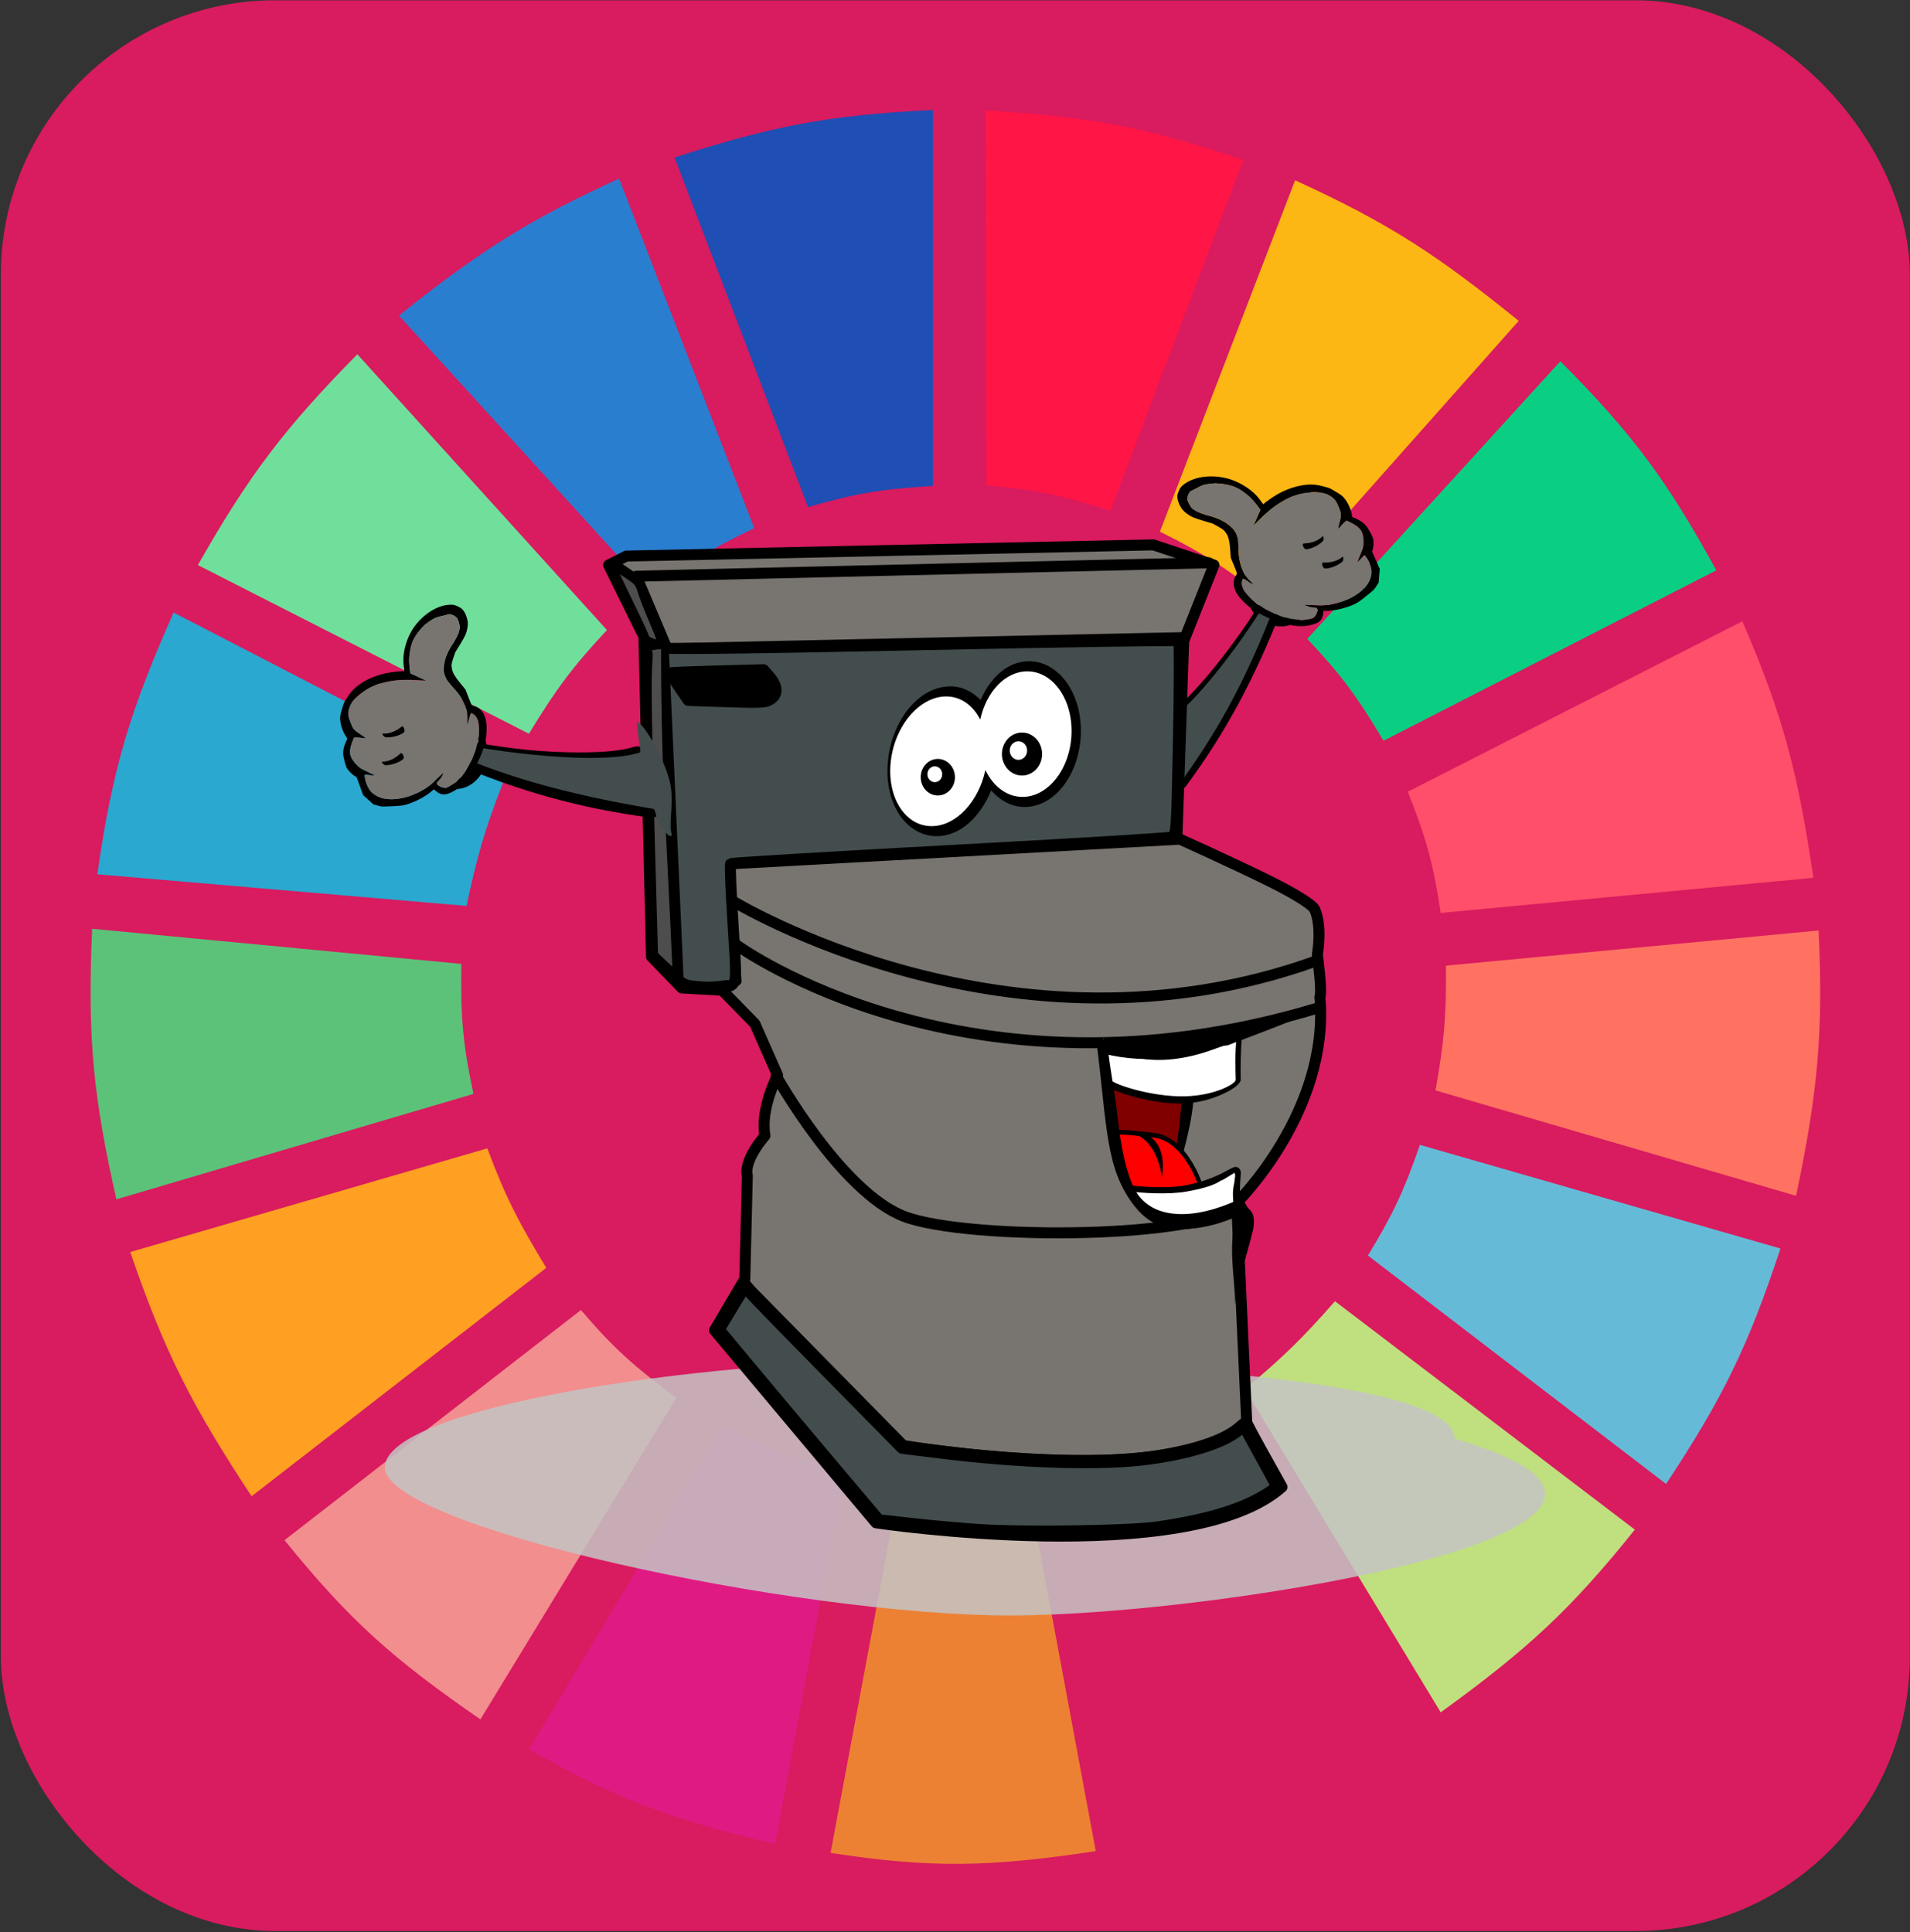 <svg width="686" height="694" viewBox="0 0 686 694" fill="none" xmlns="http://www.w3.org/2000/svg">
<rect x="0" y="0" width="686" height="694" fill="#333333" stroke="none"/>
<rect x="0.318" y="0.101" width="685.626" height="693.507" rx="98.51" fill="#D91B5F"/>
<g clip-path="url(#clip0)">
<path d="M290.213 182.144L242.274 56.56C277.085 45.382 297.241 41.294 335.039 39.52V174.571C317.074 175.578 307.231 177.2 290.213 182.144Z" fill="#1F4EB4"/>
<path d="M354.27 174.308L353.902 39.651C390.353 41.858 410.614 45.36 446.531 57.432L398.797 183.518C381.668 177.934 371.905 175.873 354.27 174.308Z" fill="#FF1546"/>
<path d="M416.594 190.978L465.155 64.763C499.681 80.516 516.829 92.118 545.468 115.249L455.816 216.222C441.797 205.016 433.413 199.276 416.594 190.978Z" fill="#FDB714"/>
<path d="M469.516 229.474L560.412 129.764C587.077 156.505 598.982 173.147 616.444 204.862L496.909 266.077C487.678 250.581 481.804 242.471 469.516 229.474Z" fill="#0ACF83"/>
<path d="M505.626 284.378L625.784 223.164C640.673 257.555 645.757 277.892 651.31 315.301L517.455 327.922C514.83 310.462 512.238 300.936 505.626 284.378Z" fill="#FF4F6A"/>
<path d="M515.585 391.661C518.582 374.894 519.537 365.151 519.32 346.854L653.175 334.233C654.837 370.919 653.011 391.767 645.082 429.525L515.585 391.661Z" fill="#FF7262"/>
<path d="M491.304 450.982C500.081 436.566 504.214 427.897 509.981 411.224L639.478 448.458C627.891 483.481 618.899 501.998 598.387 533.022L491.304 450.982Z" fill="#65BBD7"/>
<path d="M587.182 549.43L479.476 467.39C467.642 480.885 460.531 487.761 447.102 498.944L517.453 615.062C548.608 592.483 564.055 578.246 587.182 549.43Z" fill="#C0DF7E"/>
<path d="M500.022 625.79L429.67 510.303C414.407 518.016 405.468 521.83 388.58 527.342L413.483 661.131C449.161 652.136 468.121 644.362 500.022 625.79Z" fill="#D91B5F"/>
<path d="M323.209 532.391C340.955 533.554 350.906 533.206 368.657 531.129L393.56 664.917C355.497 670.652 334.582 671.123 298.306 665.548L323.209 532.391Z" fill="#EC8134"/>
<path d="M189.977 628.315L259.706 512.197C275.514 520.465 285.104 523.984 303.286 528.605L278.383 662.393C240.739 653.351 221.154 646.202 189.977 628.315Z" fill="#E01A83"/>
<path d="M102.191 553.216L208.653 470.545C220.524 484.514 228.245 491.178 242.894 502.099L172.543 617.586C141.749 596.301 125.978 582.636 102.191 553.216Z" fill="#F28E8E"/>
<path d="M90.364 537.439C69.188 505.287 59.305 486.254 46.783 449.72L175.035 412.486C181.44 429.736 186.298 439.072 196.202 455.4L90.364 537.439Z" fill="#FFA023"/>
<path d="M41.802 430.788C33.563 394.265 31.331 373.08 33.086 333.602L165.695 346.224C165.357 365.774 166.4 375.937 170.053 392.923L41.802 430.788Z" fill="#5CC279"/>
<path d="M34.954 314.039L167.564 325.398C171.243 308.002 174.001 298.319 180.638 281.223L62.348 220.008C46.626 255.468 40.392 275.999 34.954 314.039Z" fill="#2AA8D0"/>
<path d="M71.064 202.969C89.6 170.335 102.228 153.828 128.342 127.24L217.993 226.319C205.862 239.285 199.743 247.457 189.977 263.552L71.064 202.969Z" fill="#70DF9C"/>
<path d="M233.558 212.435C247.009 202.298 255.101 197.223 270.913 189.717L222.352 64.132C190.752 78.647 173.402 89.272 143.284 113.356L233.558 212.435Z" fill="#2A7ED0"/>
<path d="M522.419 516.758C630.779 548.281 439.982 580.264 362.833 580.264C285.684 580.264 138.231 548.406 138.231 527.061C138.231 505.716 250.028 488.708 327.177 488.708C404.327 488.708 522.419 495.413 522.419 516.758Z" fill="#C4C4C4" fill-opacity="0.85"/>
<path d="M469.503 207.902C472.829 213.563 471.025 220.604 465.474 223.627C459.923 226.65 452.726 224.51 449.401 218.848C446.075 213.186 447.879 206.146 453.43 203.123C458.982 200.1 466.178 202.24 469.503 207.902Z" fill="black"/>
<path d="M466.368 209.061C468.867 213.316 467.511 218.606 463.34 220.877C459.169 223.149 453.762 221.541 451.263 217.287C448.764 213.032 450.12 207.742 454.291 205.471C458.462 203.2 463.869 204.807 466.368 209.061Z" fill="white"/>
<path d="M456.069 213.267C454.544 213.536 453.237 214.743 452.618 216.426C452.615 216.434 452.579 216.419 452.576 216.426C452.576 216.427 452.534 216.514 452.534 216.514C452.534 216.515 452.496 216.591 452.492 216.602C452.488 216.613 452.495 216.638 452.491 216.646C452.486 216.661 452.499 216.669 452.491 216.69C452.484 216.709 452.455 216.714 452.449 216.733C452.415 216.815 452.372 216.907 452.322 216.997C452.166 217.28 451.869 217.708 451.525 218.269C450.848 219.372 449.936 220.9 448.754 222.657C446.381 226.184 443.113 230.811 439.419 235.601C432.034 245.177 422.738 255.486 416.221 259.163C414.898 259.91 414.005 261.164 413.547 262.498C413.1 263.798 412.956 265.202 412.998 266.623C413.081 269.451 413.866 272.497 414.934 275.267C416.001 278.032 417.36 280.533 419.07 282.243C419.917 283.091 420.944 283.889 422.29 284.042C423.735 284.206 425.184 283.435 426.094 282.199C440.854 262.153 450.508 243.497 459.837 220.155C460.387 218.777 460.669 217.442 460.343 216.118C459.997 214.712 458.956 213.679 457.752 213.354C457.195 213.204 456.612 213.171 456.069 213.266V213.267Z" fill="black"/>
<path d="M454.519 216.168C455.282 213.464 459.306 213.595 457.624 217.955C448.507 241.58 439.04 260.261 424.427 280.488C420.388 286.078 411.19 264.152 417.023 260.835C431.701 252.485 453.91 218.328 454.52 216.168H454.519Z" fill="#434D4D"/>
<path fill-rule="evenodd" clip-rule="evenodd" d="M218.59 202.95L231.272 228.672L233.989 343.62L244.86 354.867L259.354 355.677L271.131 367.734L279.283 386.225C279.283 386.225 272.943 398.282 274.754 407.925C266.601 417.568 268.413 422.234 268.413 422.234L267.507 459.363L256.637 477.853L314.613 546.987C314.613 546.987 426.94 563.858 460.458 534.12C446.878 510.006 447.783 510.816 447.783 510.816L444.162 432.039C444.162 432.039 477.674 399.077 474.052 358.091C474.957 356.487 473.147 342.81 473.147 342.81C473.147 342.81 474.957 333.169 472.241 326.738C471.487 324.945 464.601 320.742 455.19 316.11C441.569 309.409 422.696 300.936 422.696 300.936L425.135 230.279L436 202.95L414.271 195.715L224.941 199.734L218.595 202.95L218.59 202.95Z" fill="#78746F" stroke="black" stroke-width="3.94" stroke-linecap="round" stroke-linejoin="round"/>
<path d="M268.418 461.777L324.582 518.854C324.582 518.854 418.797 534.93 445.971 511.611" stroke="black" stroke-width="3.185" stroke-linecap="round" stroke-linejoin="round"/>
<path fill-rule="evenodd" clip-rule="evenodd" d="M242.144 242.336L273.849 241.532C273.849 241.532 282.908 249.57 274.754 251.178C266.602 252.785 258.45 250.374 258.45 250.374H247.578L242.144 242.336Z" fill="black" stroke="black" stroke-width="3.185" stroke-linecap="round" stroke-linejoin="round"/>
<path d="M231.276 230.278L238.523 232.689L424.231 228.67H425.137" stroke="black" stroke-width="3.185" stroke-linecap="round" stroke-linejoin="round"/>
<path d="M239.43 232.69L228.56 206.968L434.186 202.146" stroke="black" stroke-width="3.94" stroke-linecap="round" stroke-linejoin="round"/>
<path d="M221.311 202.95L229.463 208.577" stroke="black" stroke-width="3.185" stroke-linecap="round" stroke-linejoin="round"/>
<path d="M263.008 323.545C263.008 323.545 362.802 384.767 472.9 345.107" stroke="black" stroke-width="3.94" stroke-linecap="round" stroke-linejoin="round"/>
<path d="M264.785 339.595C264.785 339.595 347.595 399.902 473.141 362.111" stroke="black" stroke-width="3.94" stroke-linecap="round" stroke-linejoin="round"/>
<path d="M423.324 301.821L261.991 310.663L264.722 352.452" stroke="black" stroke-width="3.194" stroke-linecap="round" stroke-linejoin="round"/>
<path d="M278.78 386.445C278.78 386.445 301.937 428.019 324.583 436.867C347.23 445.7 434.587 445.156 444.56 432.289" stroke="black" stroke-width="3.94" stroke-linecap="round" stroke-linejoin="round"/>
<path d="M352.158 549.813C345.93 549.416 335.127 548.459 328.152 547.679L315.47 546.265L297.162 524.551C287.094 512.626 274.131 497.183 268.353 490.234L257.851 477.617L262.678 469.623L267.505 461.629L269.294 463.808C270.277 465.001 283.02 478.103 297.61 492.913L324.137 519.854L338.374 521.606C365.365 524.933 392.731 525.92 409.247 524.124C425.132 522.416 438.919 518.294 444.556 513.583L446.82 511.684L452.965 522.916L459.111 534.149L457.039 535.592C448.013 541.878 435.434 545.927 416.024 548.812C406.12 550.284 368.575 550.873 352.158 549.813Z" fill="#434D4D" stroke="black" stroke-width="4.732" stroke-linecap="round" stroke-linejoin="round"/>
<path d="M252.828 354.542C244.789 353.924 245.608 354.395 237.541 345.842L235.013 343.162L233.847 296.807C233.206 271.314 232.66 246.254 232.633 241.121L232.585 231.788L236.168 232.636C238.758 233.25 265.127 232.956 331.271 231.573C381.61 230.522 423.051 229.889 423.353 230.166C423.668 230.443 423.627 246.273 423.257 265.345C422.584 299.649 422.557 300.029 420.664 300.682C419.608 301.047 383.681 303.225 340.837 305.523C297.989 307.821 262.702 309.935 262.421 310.221C262.138 310.508 262.511 320.05 263.249 331.43C264.533 351.244 264.521 352.187 262.942 353.732C262.035 354.63 259.946 354.204 260.244 354.145C263.515 353.526 256.891 354.866 252.828 354.542ZM276.772 251.212C279.441 249.553 279.351 246.441 276.539 243.17L274.293 240.557L257.742 240.991C248.639 241.23 241.046 241.536 240.868 241.673C240.689 241.808 242.034 244.097 243.855 246.759L247.168 251.598L255.05 251.866C273.943 252.506 274.728 252.483 276.772 251.212Z" fill="#434D4D" stroke="black" stroke-width="3.94" stroke-linecap="round" stroke-linejoin="round"/>
<path d="M238.526 231.084L243.963 352.469L245.773 353.264" stroke="black" stroke-width="3.185" stroke-linecap="round" stroke-linejoin="round"/>
<path d="M238.82 346.24L235.232 342.825L234.08 302.272C233.446 279.968 232.933 255.302 232.94 247.456C232.951 233.733 234.112 234.757 232.419 233.742C230.595 232.648 238.526 231.552 238.548 232.414C238.568 233.187 238.354 261.498 239.942 292.655C241.529 323.813 242.732 349.391 242.617 349.479C242.501 349.582 240.792 348.124 238.82 346.24Z" fill="#4D4D4D" stroke="black" stroke-width="2.211" stroke-linecap="round" stroke-linejoin="round"/>
<path d="M234.627 230.467C233.257 230.016 232.136 229.32 232.136 228.916C232.136 228.514 229.486 222.78 226.248 216.173C223.009 209.566 220.359 203.972 220.359 203.743C220.359 203.513 224.69 206.262 226.869 207.846C230.439 210.442 228.743 210.17 232.937 220.049C235.497 226.079 237.484 231.075 237.354 231.15C237.224 231.225 235.997 230.917 234.627 230.467Z" fill="#4D4D4D" stroke="black" stroke-width="2.096" stroke-linecap="round" stroke-linejoin="round"/>
<path d="M398.77 387.688L399.68 406.713C400.577 414.573 401.946 422.077 404.35 427.79C408.772 428.401 415.251 428.837 420.956 428.51C423.259 419.549 427.632 406.653 428.584 395.723C428.72 394.161 426.205 395.282 426.304 393.744C426.067 393.754 425.837 393.789 425.597 393.794C414.038 394.057 400.03 389.581 398.77 387.688L398.77 387.688Z" fill="black"/>
<path d="M398.766 387.688L399.676 406.715C400.572 414.576 401.939 422.081 404.342 427.795C408.336 428.359 413.998 428.793 419.271 428.631C421.481 419.587 423.202 409.28 424.163 398.227C424.294 396.727 424.382 395.247 424.481 393.769C413.161 393.744 399.987 389.522 398.766 387.688L398.766 387.688Z" fill="#800000"/>
<path d="M407.251 406.139C404.503 405.855 401.953 405.672 399.656 405.966C400.877 417.027 402.995 427.501 407.587 433.369C410.04 436.503 413.151 438.7 416.769 439.991C419.842 440.437 422.735 440.842 425.26 440.801C427.187 440.77 428.979 440.494 430.455 439.407C431.931 438.321 432.868 436.386 433.074 434.028C433.485 429.313 431.562 423.118 428.3 417.671C425.039 412.225 420.32 407.503 414.613 406.959L407.251 406.139L407.251 406.139Z" fill="black"/>
<path d="M407.096 407.815C404.403 407.536 401.938 407.427 399.849 407.675C401.096 418.088 403.225 427.803 407.579 433.365C408.931 435.092 410.482 436.502 412.208 437.663C422.129 438.653 430.877 441.812 431.569 433.88C432.268 425.873 424.498 409.591 414.461 408.634C414.068 408.597 413.699 408.565 413.307 408.524C417.287 411.109 418.278 417.178 417.302 422.917C416.605 416.956 413.856 410.644 409.155 408.049C408.477 407.971 407.754 407.881 407.096 407.813L407.096 407.815Z" fill="#FF0000"/>
<path d="M446.086 372.185C428.363 374.564 405.757 383.747 395.537 372.925C396.9 377.87 397.458 381.803 398.083 390.522C398.648 390.867 399.341 391.217 400.179 391.587C401.945 392.366 404.299 393.147 406.97 393.884C412.312 395.359 418.986 396.568 425.081 396.352C430.745 396.15 435.789 394.553 439.443 392.837C441.27 391.98 442.751 391.121 443.796 390.3C444.319 389.89 444.722 389.464 445.033 389.08C445.343 388.696 445.625 388.332 445.611 387.719C445.55 385.013 445.529 377.1 446.086 372.185L446.086 372.185Z" fill="black"/>
<path d="M445.084 372.714C427.76 382.187 406.492 384.214 396.461 373.597C396.793 374.799 396.135 371.528 396.384 373.049C396.628 374.138 396.756 375.212 396.844 376.279C396.845 376.291 396.839 376.305 396.84 376.318C397.188 379.182 397.477 382.468 397.734 385.883C397.945 386.517 398.234 387.106 398.604 387.657C399.87 389.549 413.901 394.055 425.51 393.791C436.281 393.546 443.883 389.311 443.832 387.827C443.745 385.3 443.504 377.385 444.133 373.096L445.084 372.714Z" fill="white"/>
<path d="M443.932 419.147C443.489 419.104 443.202 419.259 442.924 419.366C442.554 419.507 442.161 419.703 441.746 419.922C440.917 420.362 439.879 420.941 438.491 421.62C435.715 422.976 431.635 424.667 425.809 425.765C419.288 426.994 408.967 426.309 403.561 425.46C404.642 428.563 405.985 431.257 407.636 433.362C415.446 443.318 429.924 443.691 446.119 436.115C445.527 432.273 445.342 429.39 445.34 427.267C445.337 424.567 445.603 423.04 445.666 421.515C445.68 421.187 445.663 420.801 445.485 420.356C445.307 419.912 444.892 419.441 444.415 419.271C444.229 419.205 444.079 419.161 443.932 419.147L443.932 419.147ZM446.581 438.913C446.13 440.933 445.748 442.851 445.401 444.742C446.315 443.384 446.787 441.643 446.72 439.752C446.714 439.645 446.699 439.538 446.677 439.434C446.641 439.244 446.615 439.099 446.581 438.913L446.581 438.913Z" fill="black"/>
<path d="M439.286 423.76C437.803 424.046 437.457 425.97 426.281 427.98C419.797 429.146 410.317 428.606 404.479 427.797C405.375 429.915 406.411 431.817 407.628 433.368C415.264 443.099 427.698 442.647 443.455 435.593C442.079 426.976 443.35 426.042 443.441 423.774C443.458 423.369 443.841 421.916 443.38 421.279L439.286 423.76Z" fill="white"/>
<path d="M393.806 373.979C397.727 405.1 396.993 419.979 407.581 433.343C415.675 443.561 427.314 444.07 444.011 435.85C440.977 448.636 443.47 458.031 443.648 468.506C444.853 458.347 446.96 454.447 450.113 441.5C450.805 437.212 449.964 435.501 448.592 434.253C447.22 433.005 446.742 429.982 445.097 430.762C436.94 434.605 429.339 436.342 423.18 436.068C417.021 435.794 412.437 433.704 409.183 429.753C405.231 424.955 402.601 412.972 401.303 400.505C400.524 393.023 398.813 384.633 398.08 378.005C405.904 381.677 431.321 376.431 440.958 375.469C529.737 341.944 408.064 382.989 397.829 373.23L393.806 373.979Z" fill="black"/>
<path d="M396.461 377.954C412.033 382.037 429.269 379.358 444.246 373.362" stroke="black" stroke-width="0.985"/>
<path d="M369.594 237.505C361.939 237.505 355.655 243.385 352.213 251.441C349.287 248.485 345.616 246.528 341.421 246.528C329.978 246.528 320.507 258.646 318.948 273.015C318.168 280.2 319.511 286.871 322.586 291.909C325.66 296.947 330.652 300.351 336.37 300.351C344.942 300.351 352.129 293.343 355.973 283.913C359.155 287.483 363.269 289.854 367.937 289.854C379.086 289.854 387.681 277.815 388.187 263.813C388.441 256.815 386.661 250.365 383.377 245.545C380.094 240.724 375.169 237.505 369.594 237.505V237.505Z" fill="black"/>
<path d="M368.959 241.134C361.068 241.134 354.202 248.543 352.074 258.465C349.478 253.393 345.126 250.157 339.828 250.157C330.299 250.157 321.377 260.614 319.933 273.472C318.489 286.33 325.074 296.743 334.604 296.743C343.342 296.743 351.498 287.969 353.914 276.598C356.716 282.446 361.563 286.246 367.247 286.246C376.48 286.246 384.377 276.149 384.842 263.69C385.308 251.23 378.193 241.133 368.96 241.133L368.959 241.134Z" fill="white"/>
<path d="M373.939 268.462C375.172 272.517 373.096 276.872 369.301 278.19C365.507 279.508 361.431 277.288 360.198 273.233C358.965 269.178 361.042 264.823 364.836 263.505C368.631 262.187 372.706 264.407 373.939 268.462V268.462Z" fill="black"/>
<path d="M368.754 268.563C369.287 270.319 368.389 272.204 366.746 272.774C365.104 273.344 363.34 272.384 362.806 270.629C362.273 268.873 363.171 266.988 364.814 266.418C366.456 265.848 368.22 266.808 368.754 268.563V268.563Z" fill="white"/>
<path d="M342.679 277.139C343.728 280.589 341.961 284.294 338.733 285.415C335.505 286.536 332.038 284.648 330.989 281.198C329.94 277.748 331.707 274.043 334.935 272.922C338.163 271.801 341.63 273.689 342.679 277.139Z" fill="black"/>
<path d="M338.271 277.225C338.725 278.718 337.96 280.322 336.563 280.807C335.166 281.292 333.665 280.475 333.211 278.982C332.757 277.489 333.522 275.885 334.919 275.4C336.316 274.914 337.817 275.732 338.271 277.225Z" fill="white"/>
<path d="M155.3 278.415C158.719 283.961 165.472 285.057 170.382 280.862C175.292 276.668 176.5 268.772 173.081 263.226C169.662 257.681 162.909 256.585 157.999 260.779C153.089 264.974 151.881 272.87 155.3 278.415Z" fill="black"/>
<path d="M157.597 275.824C160.166 279.991 165.24 280.814 168.929 277.662C172.619 274.511 173.527 268.578 170.958 264.411C168.388 260.244 163.315 259.421 159.625 262.572C155.936 265.724 155.028 271.657 157.597 275.824Z" fill="white"/>
<path d="M160.757 265.888C162.091 264.867 163.92 264.725 165.568 265.493C165.575 265.495 165.592 265.456 165.599 265.46C165.599 265.46 165.692 265.492 165.692 265.492C165.694 265.492 165.775 265.519 165.786 265.524C165.797 265.528 165.809 265.553 165.817 265.556C165.832 265.563 165.828 265.58 165.848 265.588C165.866 265.598 165.892 265.578 165.91 265.588C165.993 265.622 166.09 265.656 166.19 265.684C166.507 265.771 167.031 265.855 167.683 266C168.966 266.285 170.724 266.702 172.845 267.073C177.104 267.819 182.809 268.673 188.947 269.308C201.218 270.577 219.482 270.864 227.217 268.399C228.787 267.899 230.315 268.125 231.53 268.759C232.714 269.377 233.71 270.316 234.562 271.417C236.257 273.607 237.503 276.525 238.34 279.462C239.176 282.395 239.602 285.363 239.242 288.019C239.064 289.335 238.705 290.759 237.677 291.953C236.574 293.235 234.883 293.818 233.352 293.62C208.524 290.403 186.164 284.134 162.765 274.084C161.384 273.491 160.235 272.714 159.55 271.458C158.822 270.124 158.878 268.514 159.555 267.304C159.868 266.744 160.283 266.252 160.757 265.888L160.757 265.888Z" fill="black"/>
<path d="M163.966 266.832C161.494 265.414 158.563 268.739 162.889 270.665C185.314 280.645 209.696 286.31 234.674 290.538C235.397 290.66 235.651 293.8 236.664 295.823C237.334 297.227 242.019 303.056 241.079 298.872C240.155 294.762 242.447 286.845 240.239 279.506C236.681 267.68 228.448 256.638 228.785 260.067C229.049 262.75 229.332 265.071 229.604 267.156C229.77 268.43 230.345 270.097 229.707 270.305C212.819 275.807 165.941 267.966 163.965 266.832L163.966 266.832Z" fill="#434D4D"/>
<path d="M165.96 218.75C166.652 219.429 167.218 220.455 167.631 221.755C168.075 223.148 168.138 224.31 167.838 225.77C167.462 227.635 167.087 228.445 165.178 231.586L163.471 234.383L162.85 236.239C162.148 238.356 162.066 238.851 162.281 240.024C162.572 241.69 163.316 242.959 165.75 245.937L167.185 247.68L168.273 250.514C169.348 253.296 169.381 253.359 169.832 253.481C171.144 253.844 171.588 254.057 172.234 254.619C174.224 256.33 175.006 259.017 174.733 263.149C174.513 266.456 173.593 269.616 171.74 273.444C168.77 279.582 165.908 282.863 161.94 284.684C159.579 285.752 158.197 285.576 156.362 283.971L155.834 283.513L155.053 284.191C152.772 286.131 149.078 288.084 145.964 288.979C144.554 289.371 143.935 289.451 140.721 289.59C137.111 289.759 137.073 289.756 135.61 289.352L134.136 288.943L132.275 287.263L130.409 285.564L129.257 282.369L128.105 279.173L127.373 278.727C126.485 278.175 125.26 276.973 124.649 276.034C124.14 275.255 123.273 271.913 123.247 270.627C123.221 269.419 123.566 267.949 124.206 266.543L124.77 265.288L124.307 264.625C123.084 262.826 122.215 260.207 122.168 258.14C122.144 257.185 122.224 256.798 122.81 254.752C123.475 252.477 123.494 252.439 124.25 251.245C125.375 249.457 126.127 248.45 127.022 247.575C129.638 244.978 133.826 242.885 138.589 241.823C140.238 241.452 144.58 240.958 144.886 241.105C145.203 241.257 145.273 240.913 145.113 240.018C144.465 236.53 145.07 232.496 146.81 228.582C149.659 222.165 156.34 217.149 161.953 217.203C162.883 217.209 163.169 217.268 164.254 217.742C165.122 218.127 165.624 218.431 165.96 218.75ZM158.975 221.199C156.542 221.791 156.327 221.877 155.107 222.643C152.869 224.037 151.237 225.581 149.741 227.709C147.432 230.988 146.533 235.573 147.206 240.631L147.372 241.874L150.313 243.192L153.254 244.511L150.52 244.33C149.016 244.237 147.713 244.161 147.641 244.174C147.552 244.194 146.785 244.203 145.92 244.197C142.708 244.179 139.025 244.722 136.329 245.597C134.324 246.254 133.02 246.901 130.806 248.323C128.674 249.69 128.651 249.71 127.41 251.158C126.043 252.751 125.74 253.266 125.41 254.476C124.945 256.234 125.057 257.326 125.926 259.584C126.796 261.841 127.067 262.16 129.492 263.766C130.59 264.498 131.467 265.123 131.441 265.174C131.422 265.212 130.462 265.16 129.308 265.077L127.21 264.887L126.754 265.958C124.974 270.104 125.375 272.121 128.559 275.176C129.353 275.935 129.548 276.044 132.08 277.261C133.558 277.971 134.727 278.564 134.676 278.586C134.625 278.609 133.803 278.545 132.866 278.424C131.911 278.312 131.102 278.222 131.047 278.227C130.846 278.209 131.226 280.499 131.552 281.301C132.734 284.181 133.627 285.16 136.015 286.197C137.588 286.874 138.57 287.062 140.616 287.07C144.271 287.096 148.792 285.713 152.451 283.444C154.097 282.411 154.852 281.783 157.206 279.469C158.334 278.344 159.288 277.481 159.321 277.544C159.459 277.815 158.238 279.713 157.008 281.088C156.889 281.22 156.923 281.409 157.147 281.768C157.591 282.469 159.128 283.113 160.057 282.993C161.54 282.793 164.1 280.925 165.791 278.827C168.785 275.107 171.357 269.233 171.926 264.805C172.328 261.758 171.983 258.887 171.049 257.526C170.582 256.845 169.55 256.114 169.186 256.206C169.025 256.239 168.882 256.673 168.438 258.363C168.128 259.535 167.857 260.475 167.836 260.465C167.826 260.46 167.827 259.737 167.851 258.868C167.933 255.778 167.3 253.444 165.568 250.584C164.789 249.281 164.029 248.35 162.323 246.571C160.991 245.192 160.492 244.496 159.941 243.209C158.743 240.385 159.467 236.376 161.93 232.306C162.39 231.536 163.073 230.433 163.439 229.87C164.231 228.63 164.8 227.236 165.018 225.988C165.129 225.334 165.091 224.844 164.876 223.876C164.477 222.19 164.099 221.694 162.627 221.05L161.559 220.568L158.975 221.199Z" fill="black"/>
<path d="M158.702 257.628L159.983 258.338L161.319 260.222C162.055 261.252 162.679 262.165 162.699 262.253C162.726 262.329 162.502 262.253 162.205 262.063C161.901 261.886 160.923 261.306 160.016 260.791C157.806 259.51 156.059 258.041 155.695 257.159C155.612 256.962 155.637 256.706 155.737 256.487L155.911 256.146L156.658 256.536C157.074 256.752 157.994 257.241 158.702 257.628Z" fill="black"/>
<path d="M160.692 267.39C160.478 267.475 159.852 267.49 159.287 267.438C157.902 267.292 151.828 266.136 151.385 265.923C151.153 265.811 150.968 265.581 150.867 265.265C150.646 264.593 150.934 264.055 151.659 263.743C152.208 263.519 152.218 263.524 153.967 264.191C154.941 264.549 156.928 265.393 158.404 266.055L161.075 267.259L160.692 267.39Z" fill="black"/>
<path d="M159.26 272.734C159.176 272.898 153.634 274.891 152.226 275.253L150.589 275.678L149.923 275.31C149.161 274.897 149.05 274.702 149.302 274.21C149.599 273.629 150.264 273.383 152.433 273.024C155.471 272.534 159.448 272.368 159.26 272.734Z" fill="black"/>
<path d="M169.8 256.383L170.096 256.525C170.646 257.007 170.91 257.3 171.223 257.923L171.758 259.037L172.062 261.324L172.069 263.47L172.013 264.3L171.549 266.647L170.733 269.682L169.621 272.575L168.214 275.326L166.51 277.935L163.864 280.948L161.154 282.644L160.21 283.048L158.851 282.824L157.669 282.255L157.077 281.971L156.837 280.999C157.14 280.858 157.271 280.717 157.485 280.454L158.485 279.22L159.188 277.845L159.364 277.501L157.245 279.482L155.127 281.463L152.712 283.302L150.178 284.655L147.348 285.865L145.166 286.531L143.926 286.792L143.159 286.852C141.591 287.158 140.677 287.15 139.026 287.009L137.667 286.784C136.095 286.431 135.325 286.062 134.119 285.079C133.25 284.441 132.827 283.984 132.28 282.911C131.494 281.344 131.13 280.464 131.026 278.882C130.901 278.298 131.09 278.231 131.674 278.336L133.8 278.501C135.218 278.78 134.424 278.407 133.385 277.873L132.202 277.305L129.836 276.168L128.533 275.114C127.737 274.329 127.326 273.861 126.695 272.946C125.725 271.346 125.517 270.423 125.912 268.714C126.179 267.359 126.482 266.517 127.08 264.992C128.984 264.667 129.562 265.025 131.037 265.179C131.638 265.258 131.335 265.029 130.622 264.551L128.432 263.07C127.656 262.471 127.28 262.14 126.713 261.388L125.403 258.189C124.966 256.846 124.934 256.088 125.332 254.727C126.125 252.473 126.729 251.394 128.386 250.197C131.123 247.717 132.771 246.828 135.869 245.652C139.958 244.629 142.233 244.198 146.198 244.188L153.048 244.48L147.429 241.781L147.126 239.493C146.857 237.638 146.823 236.529 147.167 234.372C147.614 231.325 148.168 229.735 150.094 227.211L152.741 224.198L154.979 222.703C156.017 222.026 156.635 221.763 157.809 221.492L161.231 220.566C162.58 220.713 163.251 220.982 164.188 221.986L164.963 224.072L165.203 225.044L165.146 225.874L164.738 227.391L163.683 229.455L162.979 230.83L161.628 232.751L160.572 234.814L159.812 237.02L159.348 239.367L159.476 241.999L160.546 244.226L162.8 247.023L165.053 249.819L166.42 252.189L166.955 253.302L167.73 255.388L167.858 258.02L167.865 260.165L168.449 258.304L168.857 256.786C169.021 256.189 169.196 256.034 169.8 256.383Z" fill="#78746F"/>
<path d="M144.244 260.996C143.234 261.842 140.583 263.73 137.549 263.482C136.901 263.429 137.933 264.78 138.57 264.832C141.448 265.067 144.699 263.619 145.165 262.942C145.576 262.346 144.855 260.485 144.244 260.996L144.244 260.996Z" fill="black"/>
<path d="M143.847 270.609C142.906 271.527 140.413 273.607 137.368 273.585C136.718 273.581 137.854 274.851 138.492 274.855C141.381 274.876 144.507 273.19 144.919 272.48C145.281 271.856 144.415 270.054 143.847 270.609L143.847 270.609Z" fill="black"/>
<path d="M422.861 178.134C422.821 179.086 423.115 180.215 423.712 181.445C424.351 182.765 425.112 183.666 426.348 184.55C427.921 185.684 428.762 186.039 432.355 187.117L435.561 188.072L437.309 189.04C439.298 190.148 439.703 190.461 440.359 191.468C441.3 192.891 441.632 194.315 441.9 198.104L442.049 200.33L443.214 203.135C444.35 205.893 444.37 205.962 444.121 206.346C443.402 207.471 443.223 207.917 443.135 208.754C442.851 211.318 444.14 213.815 447.211 216.692C449.671 218.995 452.546 220.732 456.576 222.355C463.036 224.958 467.431 225.519 471.631 224.277C474.119 223.528 475.019 222.496 475.261 220.112L475.334 219.429L476.383 219.422C479.417 219.369 483.506 218.404 486.43 217.035C487.745 216.406 488.259 216.061 490.733 214.068C493.52 211.839 493.546 211.812 494.348 210.559L495.154 209.296L495.363 206.839L495.563 204.366L494.196 201.251L492.828 198.136L493.06 197.329C493.333 196.342 493.404 194.653 493.204 193.561C493.039 192.653 491.36 189.616 490.485 188.648C489.665 187.737 488.389 186.874 486.939 186.252L485.65 185.691L485.532 184.899C485.188 182.771 484.011 180.268 482.61 178.708C481.964 177.986 481.637 177.752 479.782 176.621C477.71 175.372 477.669 175.356 476.281 174.966C474.207 174.377 472.952 174.123 471.682 174.059C467.943 173.845 463.392 175.027 459.131 177.349C457.653 178.15 454.099 180.616 453.975 180.924C453.846 181.243 453.556 181.035 453.053 180.269C451.109 177.266 447.859 174.677 443.854 172.916C437.29 170.028 428.864 170.676 424.75 174.376C424.067 174.987 423.896 175.217 423.423 176.275C423.049 177.126 422.889 177.678 422.861 178.134ZM429.728 175.389C431.939 174.241 432.157 174.164 433.592 173.935C436.216 173.506 438.495 173.585 441.08 174.183C445.065 175.102 448.915 177.907 451.93 182.086L452.671 183.114L451.411 186.007L450.152 188.9L452.048 186.983C453.096 185.934 454.007 185.028 454.069 184.991C454.149 184.947 454.723 184.454 455.358 183.885C457.721 181.778 460.822 179.777 463.424 178.667C465.364 177.844 466.778 177.473 469.402 177.081C471.928 176.701 471.96 176.701 473.884 176.963C476.001 177.249 476.582 177.433 477.667 178.112C479.232 179.109 479.908 179.99 480.833 182.227C481.758 184.464 481.779 184.876 481.1 187.646C480.797 188.903 480.583 189.937 480.637 189.958C480.678 189.973 481.351 189.309 482.147 188.495L483.567 186.986L484.648 187.481C488.845 189.387 489.949 191.14 489.716 195.476C489.656 196.556 489.588 196.763 488.56 199.314C487.96 200.803 487.507 202.004 487.561 201.987C487.614 201.971 488.177 201.387 488.787 200.687C489.415 199.981 489.951 199.387 489.995 199.355C490.131 199.211 491.441 201.152 491.757 201.958C492.882 204.859 492.902 206.165 491.856 208.489C491.163 210.016 490.568 210.796 489.06 212.136C486.374 214.539 482.07 216.464 477.789 217.172C475.853 217.481 474.858 217.509 471.51 217.333C469.894 217.236 468.589 217.22 468.609 217.289C468.695 217.579 470.916 218.187 472.781 218.402C472.961 218.421 473.067 218.584 473.151 218.995C473.31 219.803 472.62 221.282 471.849 221.799C470.614 222.618 467.423 222.905 464.715 222.457C459.916 221.658 453.935 218.991 450.437 216.087C448.023 214.096 446.285 211.747 446.03 210.131C445.903 209.323 446.158 208.109 446.491 207.941C446.633 207.86 447.041 208.088 448.543 209.048C449.587 209.712 450.439 210.231 450.448 210.21C450.452 210.199 449.949 209.666 449.328 209.038C447.12 206.806 445.968 204.667 445.262 201.423C444.934 199.951 444.849 198.767 444.875 196.338C444.903 194.45 444.788 193.61 444.302 192.299C443.226 189.429 439.906 186.935 435.258 185.532C434.383 185.262 433.111 184.891 432.449 184.714C431.002 184.314 429.614 183.654 428.586 182.873C428.049 182.461 427.737 182.073 427.223 181.217C426.347 179.71 426.282 179.097 426.923 177.661L427.379 176.608L429.728 175.389Z" fill="black"/>
<path d="M455.235 202.156L454.78 203.515L455.101 205.781C455.272 207.022 455.445 208.104 455.491 208.183C455.524 208.257 455.636 208.054 455.724 207.72C455.826 207.391 456.147 206.323 456.46 205.352C457.204 202.962 457.477 200.737 457.133 199.847C457.057 199.647 456.861 199.475 456.635 199.377L456.269 199.239L455.988 200.015C455.83 200.445 455.49 201.407 455.235 202.156Z" fill="black"/>
<path d="M460.541 210.674C460.759 210.597 461.231 210.2 461.614 209.794C462.536 208.782 466.226 203.966 466.406 203.52C466.5 203.286 466.477 202.995 466.332 202.695C466.029 202.054 465.442 201.844 464.689 202.086C464.127 202.278 464.123 202.288 463.293 203.922C462.821 204.822 461.938 206.743 461.306 208.194L460.167 210.827L460.541 210.674Z" fill="black"/>
<path d="M465.314 213.692C465.49 213.758 470.973 211.618 472.266 210.967L473.771 210.214L474.009 209.507C474.286 208.705 474.232 208.489 473.704 208.289C473.081 208.053 472.418 208.305 470.565 209.454C467.977 211.073 464.921 213.543 465.314 213.692Z" fill="black"/>
<path d="M446.157 208.471L446.037 208.769C445.965 209.484 445.973 209.873 446.175 210.537L446.553 211.71L447.917 213.6L449.402 215.192L450.02 215.769L451.994 217.203L454.705 218.915L457.537 220.33L460.489 221.447L463.56 222.266L467.61 222.768L470.793 222.255L471.771 221.939L472.621 220.886L473.101 219.695L473.341 219.099L472.843 218.224C472.521 218.317 472.326 218.297 471.985 218.243L470.389 217.982L468.913 217.424L468.544 217.284L471.487 217.368L474.43 217.451L477.493 217.236L480.307 216.584L483.242 215.634L485.318 214.703L486.416 214.088L487.025 213.632C488.397 212.836 489.068 212.234 490.19 211.053L491.04 210.001C491.957 208.714 492.271 207.939 492.48 206.425C492.68 205.387 492.675 204.774 492.334 203.623C491.827 201.951 491.485 201.063 490.463 199.825C490.15 199.312 489.964 199.385 489.605 199.844L488.146 201.352C487.292 202.483 487.62 201.69 488.018 200.617L488.498 199.425L489.458 197.041L489.69 195.412C489.733 194.313 489.712 193.699 489.543 192.61C489.15 190.794 488.662 189.976 487.183 188.97C486.044 188.142 485.235 187.717 483.733 186.978C482.1 187.98 481.921 188.621 480.937 189.697C480.548 190.148 480.613 189.781 480.808 188.962L481.399 186.439C481.557 185.49 481.605 185 481.502 184.074L480.248 180.853C479.639 179.575 479.137 178.993 477.897 178.246C475.744 177.096 474.548 176.693 472.491 176.888C468.745 176.838 466.909 177.255 463.8 178.407C460.065 180.316 458.083 181.481 455.144 184.059L450.28 188.742L452.561 183.082L451.197 181.192C450.107 179.644 449.361 178.802 447.609 177.431C445.162 175.469 443.648 174.654 440.47 174.043L436.42 173.541L433.726 173.895C432.488 174.071 431.849 174.279 430.792 174.845L427.618 176.391C426.722 177.38 426.412 178.016 426.417 179.371L427.293 181.419L427.791 182.294L428.408 182.871L429.764 183.727L431.978 184.565L433.454 185.123L435.788 185.663L438.002 186.5L440.095 187.636L442.069 189.069L443.803 191.099L444.558 193.445L444.834 196.982L445.109 200.52L445.744 203.164L446.122 204.337L446.998 206.385L448.731 208.414L450.216 210.006L448.491 209.01L447.135 208.154C446.6 207.819 446.362 207.818 446.157 208.471Z" fill="#78746F"/>
<path d="M468.268 195.215C469.602 195.182 472.874 194.85 474.946 192.688C475.389 192.226 475.564 193.898 475.129 194.351C473.163 196.403 469.754 197.452 468.938 197.255C468.221 197.082 467.461 195.236 468.268 195.215L468.268 195.215Z" fill="black"/>
<path d="M475.235 202.069C476.569 202.135 479.857 202.047 482.094 200.046C482.572 199.619 482.614 201.298 482.145 201.718C480.023 203.617 476.54 204.409 475.742 204.153C475.04 203.927 474.429 202.029 475.235 202.069L475.235 202.069Z" fill="black"/>
</g>
<defs>
<clipPath id="clip0">
<rect width="622.58" height="646.222" fill="white" transform="translate(31.842 23.743)"/>
</clipPath>
</defs>
</svg>
